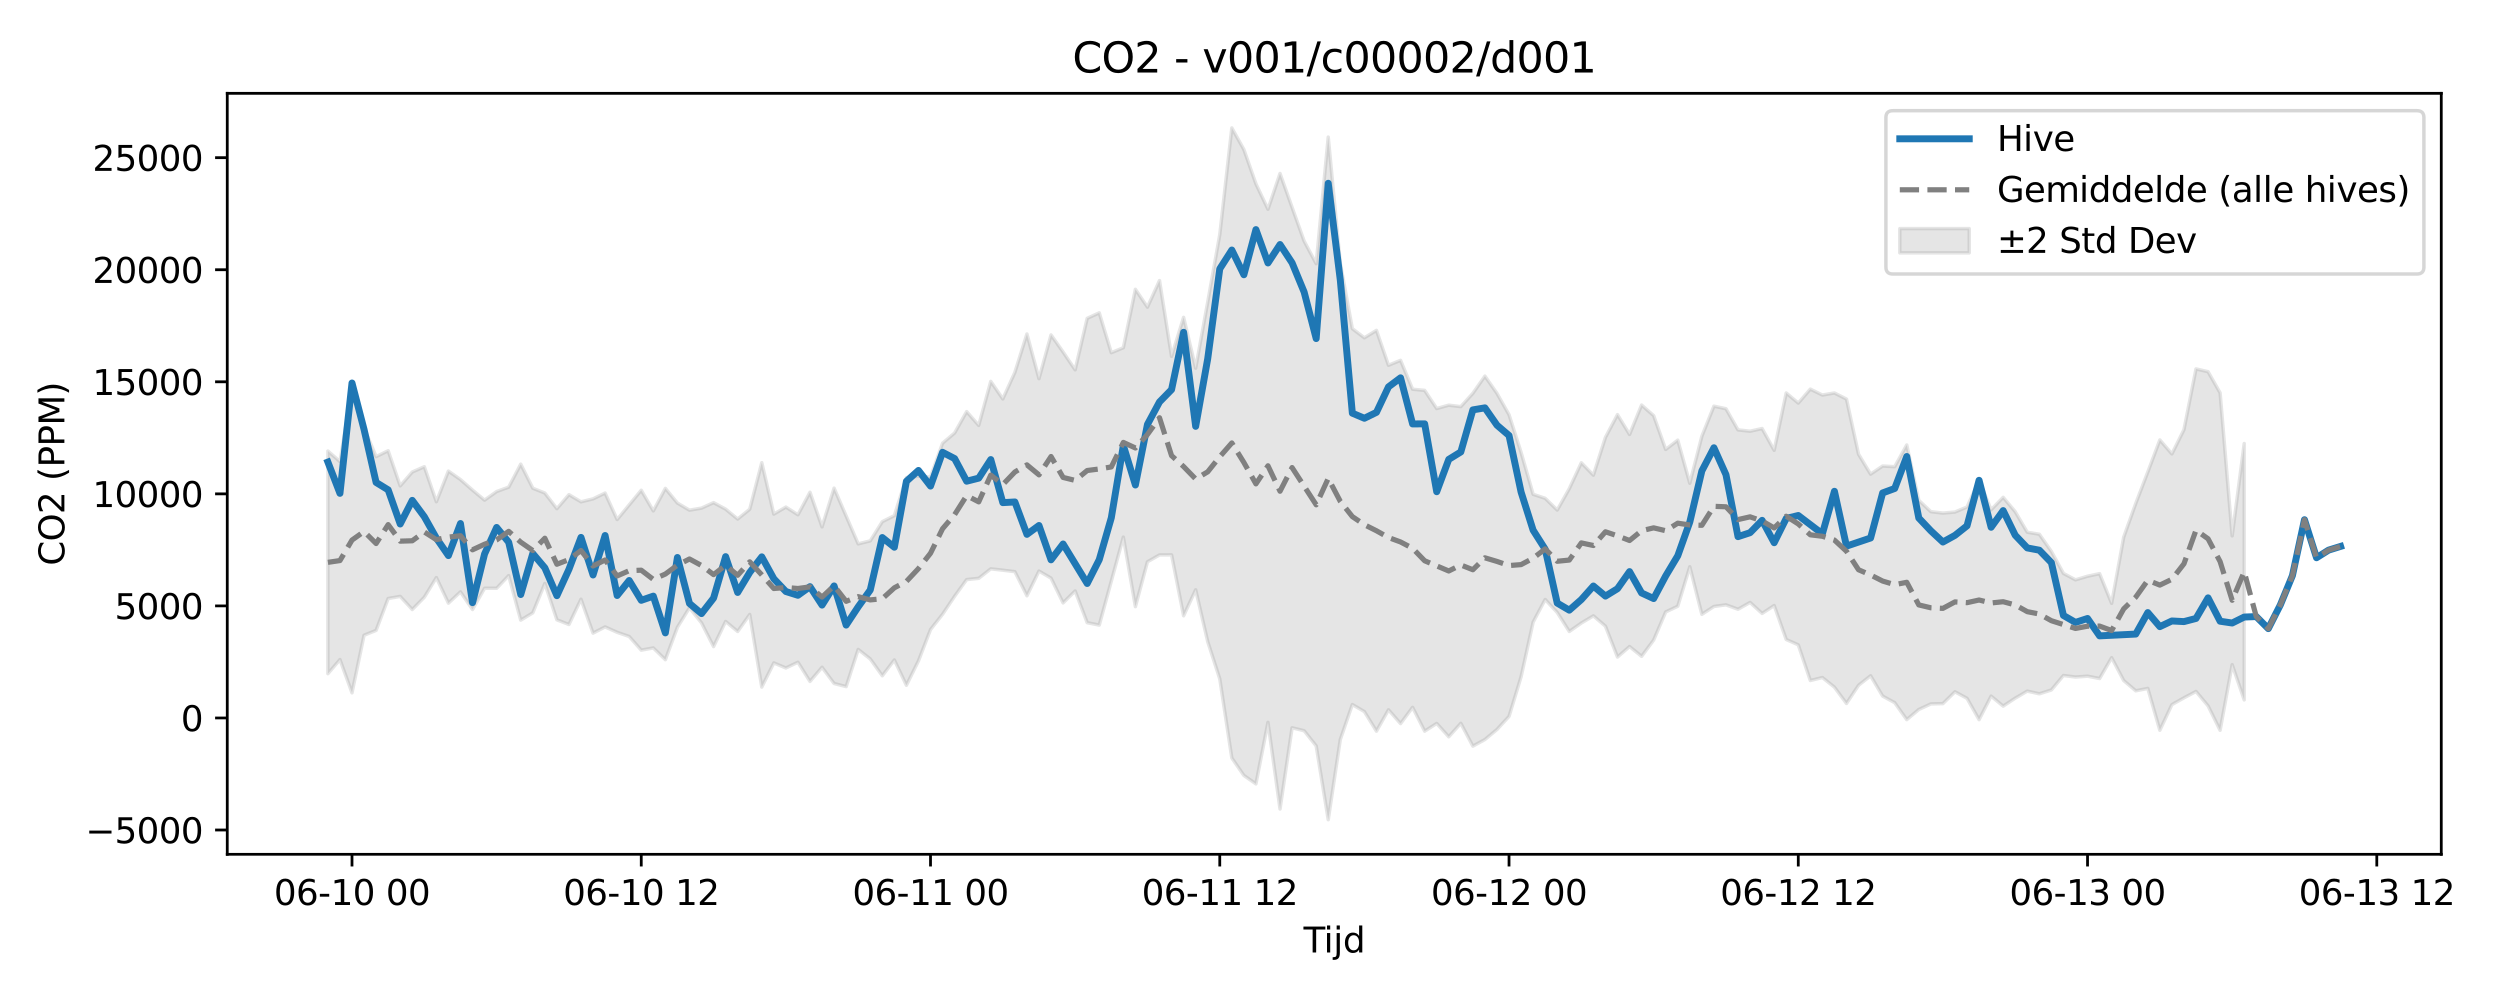 <?xml version="1.0" encoding="utf-8" standalone="no"?>
<!DOCTYPE svg PUBLIC "-//W3C//DTD SVG 1.1//EN"
  "http://www.w3.org/Graphics/SVG/1.1/DTD/svg11.dtd">
<svg xmlns:xlink="http://www.w3.org/1999/xlink" width="720pt" height="288pt" viewBox="0 0 720 288" xmlns="http://www.w3.org/2000/svg" version="1.1">
 <defs>
  <style type="text/css">*{stroke-linejoin: round; stroke-linecap: butt}</style>
 </defs>
 <g id="figure_1">
  <g id="patch_1">
   <path d="M 0 288 
L 720 288 
L 720 0 
L 0 0 
z
" style="fill: #ffffff"/>
  </g>
  <g id="axes_1">
   <g id="patch_2">
    <path d="M 65.45 246.04 
L 703.086 246.04 
L 703.086 26.88 
L 65.45 26.88 
z
" style="fill: #ffffff"/>
   </g>
   <g id="FillBetweenPolyCollection_1">
    <defs>
     <path id="m49c308e442" d="M 94.433 -158.104 
L 94.433 -93.975 
L 97.905 -98.048 
L 101.376 -88.462 
L 104.847 -105.051 
L 108.318 -106.446 
L 111.789 -115.63 
L 115.26 -116.232 
L 118.731 -112.45 
L 122.202 -115.993 
L 125.673 -121.655 
L 129.144 -114.295 
L 132.615 -117.542 
L 136.086 -112.461 
L 139.557 -118.574 
L 143.028 -118.573 
L 146.5 -122.231 
L 149.971 -109.398 
L 153.442 -111.501 
L 156.913 -119.966 
L 160.384 -109.494 
L 163.855 -108.139 
L 167.326 -115.425 
L 170.797 -105.657 
L 174.268 -107.45 
L 177.739 -105.893 
L 181.21 -104.692 
L 184.681 -100.757 
L 188.152 -101.395 
L 191.623 -98.008 
L 195.095 -107.343 
L 198.566 -112.953 
L 202.037 -108.597 
L 205.508 -101.781 
L 208.979 -109.017 
L 212.45 -106.128 
L 215.921 -111.037 
L 219.392 -90.12 
L 222.863 -97.076 
L 226.334 -95.622 
L 229.805 -97.276 
L 233.276 -91.741 
L 236.747 -95.83 
L 240.218 -91.153 
L 243.69 -90.254 
L 247.161 -100.965 
L 250.632 -98.223 
L 254.103 -93.38 
L 257.574 -97.934 
L 261.045 -90.638 
L 264.516 -97.667 
L 267.987 -106.684 
L 271.458 -111.089 
L 274.929 -116.275 
L 278.4 -121.079 
L 281.871 -121.437 
L 285.342 -124.173 
L 288.813 -123.781 
L 292.285 -123.364 
L 295.756 -116.416 
L 299.227 -123.534 
L 302.698 -121.498 
L 306.169 -114.367 
L 309.64 -117.801 
L 313.111 -108.666 
L 316.582 -107.972 
L 320.053 -120.616 
L 323.524 -133.316 
L 326.995 -113.282 
L 330.466 -126.2 
L 333.937 -128.179 
L 337.409 -128.191 
L 340.88 -110.651 
L 344.351 -118.142 
L 347.822 -103.223 
L 351.293 -92.496 
L 354.764 -69.696 
L 358.235 -64.666 
L 361.706 -62.239 
L 365.177 -79.957 
L 368.648 -55.011 
L 372.119 -78.392 
L 375.59 -77.546 
L 379.061 -73.177 
L 382.532 -51.922 
L 386.004 -75.005 
L 389.475 -85.092 
L 392.946 -83.055 
L 396.417 -77.421 
L 399.888 -83.582 
L 403.359 -79.598 
L 406.83 -84.281 
L 410.301 -77.422 
L 413.772 -79.65 
L 417.243 -75.801 
L 420.714 -79.687 
L 424.185 -73.108 
L 427.656 -75.015 
L 431.127 -77.904 
L 434.599 -81.676 
L 438.07 -93.076 
L 441.541 -108.819 
L 445.012 -115.348 
L 448.483 -111.6 
L 451.954 -106.134 
L 455.425 -108.563 
L 458.896 -110.634 
L 462.367 -107.655 
L 465.838 -98.771 
L 469.309 -101.799 
L 472.78 -98.973 
L 476.251 -103.654 
L 479.722 -111.756 
L 483.194 -113.401 
L 486.665 -124.785 
L 490.136 -111.068 
L 493.607 -113.334 
L 497.078 -113.804 
L 500.549 -112.538 
L 504.02 -114.497 
L 507.491 -111.329 
L 510.962 -113.607 
L 514.433 -103.821 
L 517.904 -102.284 
L 521.375 -92.008 
L 524.846 -92.876 
L 528.317 -90.093 
L 531.789 -85.402 
L 535.26 -90.636 
L 538.731 -93.378 
L 542.202 -87.522 
L 545.673 -85.632 
L 549.144 -80.746 
L 552.615 -83.663 
L 556.086 -85.271 
L 559.557 -85.357 
L 563.028 -88.766 
L 566.499 -86.881 
L 569.97 -80.733 
L 573.441 -87.517 
L 576.912 -84.635 
L 580.384 -86.926 
L 583.855 -88.957 
L 587.326 -88.186 
L 590.797 -89.285 
L 594.268 -93.455 
L 597.739 -93.008 
L 601.21 -93.257 
L 604.681 -92.583 
L 608.152 -98.587 
L 611.623 -92.006 
L 615.094 -89.046 
L 618.565 -89.733 
L 622.036 -77.685 
L 625.507 -85.069 
L 628.979 -87.018 
L 632.45 -88.867 
L 635.921 -84.709 
L 639.392 -77.672 
L 642.863 -96.584 
L 646.334 -86.422 
L 646.334 -160.271 
L 646.334 -160.271 
L 642.863 -133.672 
L 639.392 -174.858 
L 635.921 -180.952 
L 632.45 -181.755 
L 628.979 -164.239 
L 625.507 -157.275 
L 622.036 -161.3 
L 618.565 -152.05 
L 615.094 -142.998 
L 611.623 -133.292 
L 608.152 -114.235 
L 604.681 -122.789 
L 601.21 -122.047 
L 597.739 -121.007 
L 594.268 -122.864 
L 590.797 -129.186 
L 587.326 -134.143 
L 583.855 -134.725 
L 580.384 -140.629 
L 576.912 -144.773 
L 573.441 -141.183 
L 569.97 -149.661 
L 566.499 -141.977 
L 563.028 -140.536 
L 559.557 -140.228 
L 556.086 -140.643 
L 552.615 -143.904 
L 549.144 -159.85 
L 545.673 -153.591 
L 542.202 -153.787 
L 538.731 -151.448 
L 535.26 -157.179 
L 531.789 -173.07 
L 528.317 -174.824 
L 524.846 -174.232 
L 521.375 -175.935 
L 517.904 -171.914 
L 514.433 -174.825 
L 510.962 -158.313 
L 507.491 -164.585 
L 504.02 -163.812 
L 500.549 -164.189 
L 497.078 -170.283 
L 493.607 -171.023 
L 490.136 -162.359 
L 486.665 -148.821 
L 483.194 -161.242 
L 479.722 -158.556 
L 476.251 -168.297 
L 472.78 -171.347 
L 469.309 -162.874 
L 465.838 -168.583 
L 462.367 -162.036 
L 458.896 -151.157 
L 455.425 -154.72 
L 451.954 -147.27 
L 448.483 -141.106 
L 445.012 -144.491 
L 441.541 -145.648 
L 438.07 -157.707 
L 434.599 -168.566 
L 431.127 -174.713 
L 427.656 -179.682 
L 424.185 -174.726 
L 420.714 -170.892 
L 417.243 -171.31 
L 413.772 -170.341 
L 410.301 -175.572 
L 406.83 -175.903 
L 403.359 -184.232 
L 399.888 -182.8 
L 396.417 -192.86 
L 392.946 -190.712 
L 389.475 -193.347 
L 386.004 -212.213 
L 382.532 -248.52 
L 379.061 -212.056 
L 375.59 -218.574 
L 372.119 -228.282 
L 368.648 -238.042 
L 365.177 -227.746 
L 361.706 -235.054 
L 358.235 -244.946 
L 354.764 -251.158 
L 351.293 -220.424 
L 347.822 -201.003 
L 344.351 -181.959 
L 340.88 -196.606 
L 337.409 -185.353 
L 333.937 -207.194 
L 330.466 -199.543 
L 326.995 -204.684 
L 323.524 -187.857 
L 320.053 -186.425 
L 316.582 -197.906 
L 313.111 -196.319 
L 309.64 -181.488 
L 306.169 -186.629 
L 302.698 -191.543 
L 299.227 -178.943 
L 295.756 -191.816 
L 292.285 -180.768 
L 288.813 -173.107 
L 285.342 -178.162 
L 281.871 -165.482 
L 278.4 -169.464 
L 274.929 -163.301 
L 271.458 -160.363 
L 267.987 -150.656 
L 264.516 -150.837 
L 261.045 -150.455 
L 257.574 -139.494 
L 254.103 -137.759 
L 250.632 -132.231 
L 247.161 -131.363 
L 243.69 -139.393 
L 240.218 -147.418 
L 236.747 -136.262 
L 233.276 -146.226 
L 229.805 -139.749 
L 226.334 -141.965 
L 222.863 -139.939 
L 219.392 -154.752 
L 215.921 -141.346 
L 212.45 -138.514 
L 208.979 -141.375 
L 205.508 -143.241 
L 202.037 -141.664 
L 198.566 -141.074 
L 195.095 -143.122 
L 191.623 -147.345 
L 188.152 -140.862 
L 184.681 -146.812 
L 181.21 -142.6 
L 177.739 -138.37 
L 174.268 -146.004 
L 170.797 -144.327 
L 167.326 -143.481 
L 163.855 -145.54 
L 160.384 -141.504 
L 156.913 -146.01 
L 153.442 -147.397 
L 149.971 -154.323 
L 146.5 -147.706 
L 143.028 -146.436 
L 139.557 -143.962 
L 136.086 -146.854 
L 132.615 -149.885 
L 129.144 -152.333 
L 125.673 -143.501 
L 122.202 -153.59 
L 118.731 -152.058 
L 115.26 -148.065 
L 111.789 -158.19 
L 108.318 -156.49 
L 104.847 -164.799 
L 101.376 -176.457 
L 97.905 -155.068 
L 94.433 -158.104 
z
" style="stroke: #808080; stroke-opacity: 0.2"/>
    </defs>
    <g clip-path="url(#p99b95caf37)">
     <use xlink:href="#m49c308e442" x="0" y="288" style="fill: #808080; fill-opacity: 0.2; stroke: #808080; stroke-opacity: 0.2"/>
    </g>
   </g>
   <g id="matplotlib.axis_1">
    <g id="xtick_1">
     <g id="line2d_1">
      <defs>
       <path id="m9405a32efd" d="M 0 0 
L 0 3.5 
" style="stroke: #000000; stroke-width: 0.8"/>
      </defs>
      <g>
       <use xlink:href="#m9405a32efd" x="101.376" y="246.04" style="stroke: #000000; stroke-width: 0.8"/>
      </g>
     </g>
     <g id="text_1">
      <!-- 06-10 00 -->
      <g transform="translate(78.895 260.638) scale(0.1 -0.1)">
       <defs>
        <path id="DejaVuSans-30" d="M 2034 4250 
Q 1547 4250 1301 3770 
Q 1056 3291 1056 2328 
Q 1056 1369 1301 889 
Q 1547 409 2034 409 
Q 2525 409 2770 889 
Q 3016 1369 3016 2328 
Q 3016 3291 2770 3770 
Q 2525 4250 2034 4250 
z
M 2034 4750 
Q 2819 4750 3233 4129 
Q 3647 3509 3647 2328 
Q 3647 1150 3233 529 
Q 2819 -91 2034 -91 
Q 1250 -91 836 529 
Q 422 1150 422 2328 
Q 422 3509 836 4129 
Q 1250 4750 2034 4750 
z
" transform="scale(0.016)"/>
        <path id="DejaVuSans-36" d="M 2113 2584 
Q 1688 2584 1439 2293 
Q 1191 2003 1191 1497 
Q 1191 994 1439 701 
Q 1688 409 2113 409 
Q 2538 409 2786 701 
Q 3034 994 3034 1497 
Q 3034 2003 2786 2293 
Q 2538 2584 2113 2584 
z
M 3366 4563 
L 3366 3988 
Q 3128 4100 2886 4159 
Q 2644 4219 2406 4219 
Q 1781 4219 1451 3797 
Q 1122 3375 1075 2522 
Q 1259 2794 1537 2939 
Q 1816 3084 2150 3084 
Q 2853 3084 3261 2657 
Q 3669 2231 3669 1497 
Q 3669 778 3244 343 
Q 2819 -91 2113 -91 
Q 1303 -91 875 529 
Q 447 1150 447 2328 
Q 447 3434 972 4092 
Q 1497 4750 2381 4750 
Q 2619 4750 2861 4703 
Q 3103 4656 3366 4563 
z
" transform="scale(0.016)"/>
        <path id="DejaVuSans-2d" d="M 313 2009 
L 1997 2009 
L 1997 1497 
L 313 1497 
L 313 2009 
z
" transform="scale(0.016)"/>
        <path id="DejaVuSans-31" d="M 794 531 
L 1825 531 
L 1825 4091 
L 703 3866 
L 703 4441 
L 1819 4666 
L 2450 4666 
L 2450 531 
L 3481 531 
L 3481 0 
L 794 0 
L 794 531 
z
" transform="scale(0.016)"/>
        <path id="DejaVuSans-20" transform="scale(0.016)"/>
       </defs>
       <use xlink:href="#DejaVuSans-30"/>
       <use xlink:href="#DejaVuSans-36" transform="translate(63.623 0)"/>
       <use xlink:href="#DejaVuSans-2d" transform="translate(127.246 0)"/>
       <use xlink:href="#DejaVuSans-31" transform="translate(163.33 0)"/>
       <use xlink:href="#DejaVuSans-30" transform="translate(226.953 0)"/>
       <use xlink:href="#DejaVuSans-20" transform="translate(290.576 0)"/>
       <use xlink:href="#DejaVuSans-30" transform="translate(322.363 0)"/>
       <use xlink:href="#DejaVuSans-30" transform="translate(385.986 0)"/>
      </g>
     </g>
    </g>
    <g id="xtick_2">
     <g id="line2d_2">
      <g>
       <use xlink:href="#m9405a32efd" x="184.681" y="246.04" style="stroke: #000000; stroke-width: 0.8"/>
      </g>
     </g>
     <g id="text_2">
      <!-- 06-10 12 -->
      <g transform="translate(162.201 260.638) scale(0.1 -0.1)">
       <defs>
        <path id="DejaVuSans-32" d="M 1228 531 
L 3431 531 
L 3431 0 
L 469 0 
L 469 531 
Q 828 903 1448 1529 
Q 2069 2156 2228 2338 
Q 2531 2678 2651 2914 
Q 2772 3150 2772 3378 
Q 2772 3750 2511 3984 
Q 2250 4219 1831 4219 
Q 1534 4219 1204 4116 
Q 875 4013 500 3803 
L 500 4441 
Q 881 4594 1212 4672 
Q 1544 4750 1819 4750 
Q 2544 4750 2975 4387 
Q 3406 4025 3406 3419 
Q 3406 3131 3298 2873 
Q 3191 2616 2906 2266 
Q 2828 2175 2409 1742 
Q 1991 1309 1228 531 
z
" transform="scale(0.016)"/>
       </defs>
       <use xlink:href="#DejaVuSans-30"/>
       <use xlink:href="#DejaVuSans-36" transform="translate(63.623 0)"/>
       <use xlink:href="#DejaVuSans-2d" transform="translate(127.246 0)"/>
       <use xlink:href="#DejaVuSans-31" transform="translate(163.33 0)"/>
       <use xlink:href="#DejaVuSans-30" transform="translate(226.953 0)"/>
       <use xlink:href="#DejaVuSans-20" transform="translate(290.576 0)"/>
       <use xlink:href="#DejaVuSans-31" transform="translate(322.363 0)"/>
       <use xlink:href="#DejaVuSans-32" transform="translate(385.986 0)"/>
      </g>
     </g>
    </g>
    <g id="xtick_3">
     <g id="line2d_3">
      <g>
       <use xlink:href="#m9405a32efd" x="267.987" y="246.04" style="stroke: #000000; stroke-width: 0.8"/>
      </g>
     </g>
     <g id="text_3">
      <!-- 06-11 00 -->
      <g transform="translate(245.507 260.638) scale(0.1 -0.1)">
       <use xlink:href="#DejaVuSans-30"/>
       <use xlink:href="#DejaVuSans-36" transform="translate(63.623 0)"/>
       <use xlink:href="#DejaVuSans-2d" transform="translate(127.246 0)"/>
       <use xlink:href="#DejaVuSans-31" transform="translate(163.33 0)"/>
       <use xlink:href="#DejaVuSans-31" transform="translate(226.953 0)"/>
       <use xlink:href="#DejaVuSans-20" transform="translate(290.576 0)"/>
       <use xlink:href="#DejaVuSans-30" transform="translate(322.363 0)"/>
       <use xlink:href="#DejaVuSans-30" transform="translate(385.986 0)"/>
      </g>
     </g>
    </g>
    <g id="xtick_4">
     <g id="line2d_4">
      <g>
       <use xlink:href="#m9405a32efd" x="351.293" y="246.04" style="stroke: #000000; stroke-width: 0.8"/>
      </g>
     </g>
     <g id="text_4">
      <!-- 06-11 12 -->
      <g transform="translate(328.812 260.638) scale(0.1 -0.1)">
       <use xlink:href="#DejaVuSans-30"/>
       <use xlink:href="#DejaVuSans-36" transform="translate(63.623 0)"/>
       <use xlink:href="#DejaVuSans-2d" transform="translate(127.246 0)"/>
       <use xlink:href="#DejaVuSans-31" transform="translate(163.33 0)"/>
       <use xlink:href="#DejaVuSans-31" transform="translate(226.953 0)"/>
       <use xlink:href="#DejaVuSans-20" transform="translate(290.576 0)"/>
       <use xlink:href="#DejaVuSans-31" transform="translate(322.363 0)"/>
       <use xlink:href="#DejaVuSans-32" transform="translate(385.986 0)"/>
      </g>
     </g>
    </g>
    <g id="xtick_5">
     <g id="line2d_5">
      <g>
       <use xlink:href="#m9405a32efd" x="434.599" y="246.04" style="stroke: #000000; stroke-width: 0.8"/>
      </g>
     </g>
     <g id="text_5">
      <!-- 06-12 00 -->
      <g transform="translate(412.118 260.638) scale(0.1 -0.1)">
       <use xlink:href="#DejaVuSans-30"/>
       <use xlink:href="#DejaVuSans-36" transform="translate(63.623 0)"/>
       <use xlink:href="#DejaVuSans-2d" transform="translate(127.246 0)"/>
       <use xlink:href="#DejaVuSans-31" transform="translate(163.33 0)"/>
       <use xlink:href="#DejaVuSans-32" transform="translate(226.953 0)"/>
       <use xlink:href="#DejaVuSans-20" transform="translate(290.576 0)"/>
       <use xlink:href="#DejaVuSans-30" transform="translate(322.363 0)"/>
       <use xlink:href="#DejaVuSans-30" transform="translate(385.986 0)"/>
      </g>
     </g>
    </g>
    <g id="xtick_6">
     <g id="line2d_6">
      <g>
       <use xlink:href="#m9405a32efd" x="517.904" y="246.04" style="stroke: #000000; stroke-width: 0.8"/>
      </g>
     </g>
     <g id="text_6">
      <!-- 06-12 12 -->
      <g transform="translate(495.424 260.638) scale(0.1 -0.1)">
       <use xlink:href="#DejaVuSans-30"/>
       <use xlink:href="#DejaVuSans-36" transform="translate(63.623 0)"/>
       <use xlink:href="#DejaVuSans-2d" transform="translate(127.246 0)"/>
       <use xlink:href="#DejaVuSans-31" transform="translate(163.33 0)"/>
       <use xlink:href="#DejaVuSans-32" transform="translate(226.953 0)"/>
       <use xlink:href="#DejaVuSans-20" transform="translate(290.576 0)"/>
       <use xlink:href="#DejaVuSans-31" transform="translate(322.363 0)"/>
       <use xlink:href="#DejaVuSans-32" transform="translate(385.986 0)"/>
      </g>
     </g>
    </g>
    <g id="xtick_7">
     <g id="line2d_7">
      <g>
       <use xlink:href="#m9405a32efd" x="601.21" y="246.04" style="stroke: #000000; stroke-width: 0.8"/>
      </g>
     </g>
     <g id="text_7">
      <!-- 06-13 00 -->
      <g transform="translate(578.73 260.638) scale(0.1 -0.1)">
       <defs>
        <path id="DejaVuSans-33" d="M 2597 2516 
Q 3050 2419 3304 2112 
Q 3559 1806 3559 1356 
Q 3559 666 3084 287 
Q 2609 -91 1734 -91 
Q 1441 -91 1130 -33 
Q 819 25 488 141 
L 488 750 
Q 750 597 1062 519 
Q 1375 441 1716 441 
Q 2309 441 2620 675 
Q 2931 909 2931 1356 
Q 2931 1769 2642 2001 
Q 2353 2234 1838 2234 
L 1294 2234 
L 1294 2753 
L 1863 2753 
Q 2328 2753 2575 2939 
Q 2822 3125 2822 3475 
Q 2822 3834 2567 4026 
Q 2313 4219 1838 4219 
Q 1578 4219 1281 4162 
Q 984 4106 628 3988 
L 628 4550 
Q 988 4650 1302 4700 
Q 1616 4750 1894 4750 
Q 2613 4750 3031 4423 
Q 3450 4097 3450 3541 
Q 3450 3153 3228 2886 
Q 3006 2619 2597 2516 
z
" transform="scale(0.016)"/>
       </defs>
       <use xlink:href="#DejaVuSans-30"/>
       <use xlink:href="#DejaVuSans-36" transform="translate(63.623 0)"/>
       <use xlink:href="#DejaVuSans-2d" transform="translate(127.246 0)"/>
       <use xlink:href="#DejaVuSans-31" transform="translate(163.33 0)"/>
       <use xlink:href="#DejaVuSans-33" transform="translate(226.953 0)"/>
       <use xlink:href="#DejaVuSans-20" transform="translate(290.576 0)"/>
       <use xlink:href="#DejaVuSans-30" transform="translate(322.363 0)"/>
       <use xlink:href="#DejaVuSans-30" transform="translate(385.986 0)"/>
      </g>
     </g>
    </g>
    <g id="xtick_8">
     <g id="line2d_8">
      <g>
       <use xlink:href="#m9405a32efd" x="684.516" y="246.04" style="stroke: #000000; stroke-width: 0.8"/>
      </g>
     </g>
     <g id="text_8">
      <!-- 06-13 12 -->
      <g transform="translate(662.035 260.638) scale(0.1 -0.1)">
       <use xlink:href="#DejaVuSans-30"/>
       <use xlink:href="#DejaVuSans-36" transform="translate(63.623 0)"/>
       <use xlink:href="#DejaVuSans-2d" transform="translate(127.246 0)"/>
       <use xlink:href="#DejaVuSans-31" transform="translate(163.33 0)"/>
       <use xlink:href="#DejaVuSans-33" transform="translate(226.953 0)"/>
       <use xlink:href="#DejaVuSans-20" transform="translate(290.576 0)"/>
       <use xlink:href="#DejaVuSans-31" transform="translate(322.363 0)"/>
       <use xlink:href="#DejaVuSans-32" transform="translate(385.986 0)"/>
      </g>
     </g>
    </g>
    <g id="text_9">
     <!-- Tijd -->
     <g transform="translate(375.418 274.317) scale(0.1 -0.1)">
      <defs>
       <path id="DejaVuSans-54" d="M -19 4666 
L 3928 4666 
L 3928 4134 
L 2272 4134 
L 2272 0 
L 1638 0 
L 1638 4134 
L -19 4134 
L -19 4666 
z
" transform="scale(0.016)"/>
       <path id="DejaVuSans-69" d="M 603 3500 
L 1178 3500 
L 1178 0 
L 603 0 
L 603 3500 
z
M 603 4863 
L 1178 4863 
L 1178 4134 
L 603 4134 
L 603 4863 
z
" transform="scale(0.016)"/>
       <path id="DejaVuSans-6a" d="M 603 3500 
L 1178 3500 
L 1178 -63 
Q 1178 -731 923 -1031 
Q 669 -1331 103 -1331 
L -116 -1331 
L -116 -844 
L 38 -844 
Q 366 -844 484 -692 
Q 603 -541 603 -63 
L 603 3500 
z
M 603 4863 
L 1178 4863 
L 1178 4134 
L 603 4134 
L 603 4863 
z
" transform="scale(0.016)"/>
       <path id="DejaVuSans-64" d="M 2906 2969 
L 2906 4863 
L 3481 4863 
L 3481 0 
L 2906 0 
L 2906 525 
Q 2725 213 2448 61 
Q 2172 -91 1784 -91 
Q 1150 -91 751 415 
Q 353 922 353 1747 
Q 353 2572 751 3078 
Q 1150 3584 1784 3584 
Q 2172 3584 2448 3432 
Q 2725 3281 2906 2969 
z
M 947 1747 
Q 947 1113 1208 752 
Q 1469 391 1925 391 
Q 2381 391 2643 752 
Q 2906 1113 2906 1747 
Q 2906 2381 2643 2742 
Q 2381 3103 1925 3103 
Q 1469 3103 1208 2742 
Q 947 2381 947 1747 
z
" transform="scale(0.016)"/>
      </defs>
      <use xlink:href="#DejaVuSans-54"/>
      <use xlink:href="#DejaVuSans-69" transform="translate(57.959 0)"/>
      <use xlink:href="#DejaVuSans-6a" transform="translate(85.742 0)"/>
      <use xlink:href="#DejaVuSans-64" transform="translate(113.525 0)"/>
     </g>
    </g>
   </g>
   <g id="matplotlib.axis_2">
    <g id="ytick_1">
     <g id="line2d_9">
      <defs>
       <path id="mf61cacf44a" d="M 0 0 
L -3.5 0 
" style="stroke: #000000; stroke-width: 0.8"/>
      </defs>
      <g>
       <use xlink:href="#mf61cacf44a" x="65.45" y="239.047" style="stroke: #000000; stroke-width: 0.8"/>
      </g>
     </g>
     <g id="text_10">
      <!-- −5000 -->
      <g transform="translate(24.62 242.846) scale(0.1 -0.1)">
       <defs>
        <path id="DejaVuSans-2212" d="M 678 2272 
L 4684 2272 
L 4684 1741 
L 678 1741 
L 678 2272 
z
" transform="scale(0.016)"/>
        <path id="DejaVuSans-35" d="M 691 4666 
L 3169 4666 
L 3169 4134 
L 1269 4134 
L 1269 2991 
Q 1406 3038 1543 3061 
Q 1681 3084 1819 3084 
Q 2600 3084 3056 2656 
Q 3513 2228 3513 1497 
Q 3513 744 3044 326 
Q 2575 -91 1722 -91 
Q 1428 -91 1123 -41 
Q 819 9 494 109 
L 494 744 
Q 775 591 1075 516 
Q 1375 441 1709 441 
Q 2250 441 2565 725 
Q 2881 1009 2881 1497 
Q 2881 1984 2565 2268 
Q 2250 2553 1709 2553 
Q 1456 2553 1204 2497 
Q 953 2441 691 2322 
L 691 4666 
z
" transform="scale(0.016)"/>
       </defs>
       <use xlink:href="#DejaVuSans-2212"/>
       <use xlink:href="#DejaVuSans-35" transform="translate(83.789 0)"/>
       <use xlink:href="#DejaVuSans-30" transform="translate(147.412 0)"/>
       <use xlink:href="#DejaVuSans-30" transform="translate(211.035 0)"/>
       <use xlink:href="#DejaVuSans-30" transform="translate(274.658 0)"/>
      </g>
     </g>
    </g>
    <g id="ytick_2">
     <g id="line2d_10">
      <g>
       <use xlink:href="#mf61cacf44a" x="65.45" y="206.774" style="stroke: #000000; stroke-width: 0.8"/>
      </g>
     </g>
     <g id="text_11">
      <!-- 0 -->
      <g transform="translate(52.087 210.573) scale(0.1 -0.1)">
       <use xlink:href="#DejaVuSans-30"/>
      </g>
     </g>
    </g>
    <g id="ytick_3">
     <g id="line2d_11">
      <g>
       <use xlink:href="#mf61cacf44a" x="65.45" y="174.5" style="stroke: #000000; stroke-width: 0.8"/>
      </g>
     </g>
     <g id="text_12">
      <!-- 5000 -->
      <g transform="translate(33 178.299) scale(0.1 -0.1)">
       <use xlink:href="#DejaVuSans-35"/>
       <use xlink:href="#DejaVuSans-30" transform="translate(63.623 0)"/>
       <use xlink:href="#DejaVuSans-30" transform="translate(127.246 0)"/>
       <use xlink:href="#DejaVuSans-30" transform="translate(190.869 0)"/>
      </g>
     </g>
    </g>
    <g id="ytick_4">
     <g id="line2d_12">
      <g>
       <use xlink:href="#mf61cacf44a" x="65.45" y="142.227" style="stroke: #000000; stroke-width: 0.8"/>
      </g>
     </g>
     <g id="text_13">
      <!-- 10000 -->
      <g transform="translate(26.637 146.026) scale(0.1 -0.1)">
       <use xlink:href="#DejaVuSans-31"/>
       <use xlink:href="#DejaVuSans-30" transform="translate(63.623 0)"/>
       <use xlink:href="#DejaVuSans-30" transform="translate(127.246 0)"/>
       <use xlink:href="#DejaVuSans-30" transform="translate(190.869 0)"/>
       <use xlink:href="#DejaVuSans-30" transform="translate(254.492 0)"/>
      </g>
     </g>
    </g>
    <g id="ytick_5">
     <g id="line2d_13">
      <g>
       <use xlink:href="#mf61cacf44a" x="65.45" y="109.953" style="stroke: #000000; stroke-width: 0.8"/>
      </g>
     </g>
     <g id="text_14">
      <!-- 15000 -->
      <g transform="translate(26.637 113.752) scale(0.1 -0.1)">
       <use xlink:href="#DejaVuSans-31"/>
       <use xlink:href="#DejaVuSans-35" transform="translate(63.623 0)"/>
       <use xlink:href="#DejaVuSans-30" transform="translate(127.246 0)"/>
       <use xlink:href="#DejaVuSans-30" transform="translate(190.869 0)"/>
       <use xlink:href="#DejaVuSans-30" transform="translate(254.492 0)"/>
      </g>
     </g>
    </g>
    <g id="ytick_6">
     <g id="line2d_14">
      <g>
       <use xlink:href="#mf61cacf44a" x="65.45" y="77.679" style="stroke: #000000; stroke-width: 0.8"/>
      </g>
     </g>
     <g id="text_15">
      <!-- 20000 -->
      <g transform="translate(26.637 81.479) scale(0.1 -0.1)">
       <use xlink:href="#DejaVuSans-32"/>
       <use xlink:href="#DejaVuSans-30" transform="translate(63.623 0)"/>
       <use xlink:href="#DejaVuSans-30" transform="translate(127.246 0)"/>
       <use xlink:href="#DejaVuSans-30" transform="translate(190.869 0)"/>
       <use xlink:href="#DejaVuSans-30" transform="translate(254.492 0)"/>
      </g>
     </g>
    </g>
    <g id="ytick_7">
     <g id="line2d_15">
      <g>
       <use xlink:href="#mf61cacf44a" x="65.45" y="45.406" style="stroke: #000000; stroke-width: 0.8"/>
      </g>
     </g>
     <g id="text_16">
      <!-- 25000 -->
      <g transform="translate(26.637 49.205) scale(0.1 -0.1)">
       <use xlink:href="#DejaVuSans-32"/>
       <use xlink:href="#DejaVuSans-35" transform="translate(63.623 0)"/>
       <use xlink:href="#DejaVuSans-30" transform="translate(127.246 0)"/>
       <use xlink:href="#DejaVuSans-30" transform="translate(190.869 0)"/>
       <use xlink:href="#DejaVuSans-30" transform="translate(254.492 0)"/>
      </g>
     </g>
    </g>
    <g id="text_17">
     <!-- CO2 (PPM) -->
     <g transform="translate(18.541 162.903) rotate(-90) scale(0.1 -0.1)">
      <defs>
       <path id="DejaVuSans-43" d="M 4122 4306 
L 4122 3641 
Q 3803 3938 3442 4084 
Q 3081 4231 2675 4231 
Q 1875 4231 1450 3742 
Q 1025 3253 1025 2328 
Q 1025 1406 1450 917 
Q 1875 428 2675 428 
Q 3081 428 3442 575 
Q 3803 722 4122 1019 
L 4122 359 
Q 3791 134 3420 21 
Q 3050 -91 2638 -91 
Q 1578 -91 968 557 
Q 359 1206 359 2328 
Q 359 3453 968 4101 
Q 1578 4750 2638 4750 
Q 3056 4750 3426 4639 
Q 3797 4528 4122 4306 
z
" transform="scale(0.016)"/>
       <path id="DejaVuSans-4f" d="M 2522 4238 
Q 1834 4238 1429 3725 
Q 1025 3213 1025 2328 
Q 1025 1447 1429 934 
Q 1834 422 2522 422 
Q 3209 422 3611 934 
Q 4013 1447 4013 2328 
Q 4013 3213 3611 3725 
Q 3209 4238 2522 4238 
z
M 2522 4750 
Q 3503 4750 4090 4092 
Q 4678 3434 4678 2328 
Q 4678 1225 4090 567 
Q 3503 -91 2522 -91 
Q 1538 -91 948 565 
Q 359 1222 359 2328 
Q 359 3434 948 4092 
Q 1538 4750 2522 4750 
z
" transform="scale(0.016)"/>
       <path id="DejaVuSans-28" d="M 1984 4856 
Q 1566 4138 1362 3434 
Q 1159 2731 1159 2009 
Q 1159 1288 1364 580 
Q 1569 -128 1984 -844 
L 1484 -844 
Q 1016 -109 783 600 
Q 550 1309 550 2009 
Q 550 2706 781 3412 
Q 1013 4119 1484 4856 
L 1984 4856 
z
" transform="scale(0.016)"/>
       <path id="DejaVuSans-50" d="M 1259 4147 
L 1259 2394 
L 2053 2394 
Q 2494 2394 2734 2622 
Q 2975 2850 2975 3272 
Q 2975 3691 2734 3919 
Q 2494 4147 2053 4147 
L 1259 4147 
z
M 628 4666 
L 2053 4666 
Q 2838 4666 3239 4311 
Q 3641 3956 3641 3272 
Q 3641 2581 3239 2228 
Q 2838 1875 2053 1875 
L 1259 1875 
L 1259 0 
L 628 0 
L 628 4666 
z
" transform="scale(0.016)"/>
       <path id="DejaVuSans-4d" d="M 628 4666 
L 1569 4666 
L 2759 1491 
L 3956 4666 
L 4897 4666 
L 4897 0 
L 4281 0 
L 4281 4097 
L 3078 897 
L 2444 897 
L 1241 4097 
L 1241 0 
L 628 0 
L 628 4666 
z
" transform="scale(0.016)"/>
       <path id="DejaVuSans-29" d="M 513 4856 
L 1013 4856 
Q 1481 4119 1714 3412 
Q 1947 2706 1947 2009 
Q 1947 1309 1714 600 
Q 1481 -109 1013 -844 
L 513 -844 
Q 928 -128 1133 580 
Q 1338 1288 1338 2009 
Q 1338 2731 1133 3434 
Q 928 4138 513 4856 
z
" transform="scale(0.016)"/>
      </defs>
      <use xlink:href="#DejaVuSans-43"/>
      <use xlink:href="#DejaVuSans-4f" transform="translate(69.824 0)"/>
      <use xlink:href="#DejaVuSans-32" transform="translate(148.535 0)"/>
      <use xlink:href="#DejaVuSans-20" transform="translate(212.158 0)"/>
      <use xlink:href="#DejaVuSans-28" transform="translate(243.945 0)"/>
      <use xlink:href="#DejaVuSans-50" transform="translate(282.959 0)"/>
      <use xlink:href="#DejaVuSans-50" transform="translate(343.262 0)"/>
      <use xlink:href="#DejaVuSans-4d" transform="translate(403.564 0)"/>
      <use xlink:href="#DejaVuSans-29" transform="translate(489.844 0)"/>
     </g>
    </g>
   </g>
   <g id="line2d_16">
    <path d="M 94.433 133.08 
L 97.905 142.082 
L 101.376 110.31 
L 104.847 123.691 
L 108.318 138.941 
L 111.789 141.075 
L 115.26 150.912 
L 118.731 144.108 
L 122.202 148.81 
L 125.673 154.977 
L 129.144 160.009 
L 132.615 150.776 
L 136.086 173.56 
L 139.557 159.54 
L 143.028 151.909 
L 146.5 156.153 
L 149.971 171.221 
L 153.442 159.422 
L 156.913 163.534 
L 160.384 171.553 
L 163.855 163.96 
L 167.326 154.774 
L 170.797 165.593 
L 174.268 154.229 
L 177.739 171.503 
L 181.21 167.184 
L 184.681 172.891 
L 188.152 171.686 
L 191.623 182.269 
L 195.095 160.56 
L 198.566 173.797 
L 202.037 176.714 
L 205.508 172.251 
L 208.979 160.313 
L 212.45 170.624 
L 215.921 164.857 
L 219.392 160.374 
L 222.863 166.69 
L 226.334 170.356 
L 229.805 171.443 
L 233.276 168.96 
L 236.747 174.268 
L 240.218 168.751 
L 243.69 180.023 
L 247.161 174.767 
L 250.632 169.919 
L 254.103 154.813 
L 257.574 157.6 
L 261.045 138.616 
L 264.516 135.488 
L 267.987 139.987 
L 271.458 130.26 
L 274.929 132.071 
L 278.4 138.588 
L 281.871 137.705 
L 285.342 132.355 
L 288.813 144.759 
L 292.285 144.563 
L 295.756 153.892 
L 299.227 151.343 
L 302.698 161.227 
L 306.169 156.669 
L 313.111 168.042 
L 316.582 161.188 
L 320.053 149.127 
L 323.524 128.314 
L 326.995 139.68 
L 330.466 122.23 
L 333.937 115.759 
L 337.409 112.204 
L 340.88 95.701 
L 344.351 122.785 
L 347.822 103.322 
L 351.293 77.428 
L 354.764 72.01 
L 358.235 79.125 
L 361.706 66.129 
L 365.177 75.73 
L 368.648 70.424 
L 372.119 75.701 
L 375.59 84.113 
L 379.061 97.506 
L 382.532 52.786 
L 386.004 80.649 
L 389.475 118.996 
L 392.946 120.461 
L 396.417 118.757 
L 399.888 111.415 
L 403.359 108.814 
L 406.83 122.096 
L 410.301 122.066 
L 413.772 141.613 
L 417.243 132.304 
L 420.714 130.158 
L 424.185 118.047 
L 427.656 117.464 
L 431.127 122.449 
L 434.599 125.423 
L 438.07 141.71 
L 441.541 152.696 
L 445.012 158.168 
L 448.483 173.691 
L 451.954 175.726 
L 455.425 172.673 
L 458.896 168.772 
L 462.367 171.679 
L 465.838 169.546 
L 469.309 164.624 
L 472.78 170.776 
L 476.251 172.385 
L 479.722 165.864 
L 483.194 160.067 
L 486.665 150.33 
L 490.136 135.617 
L 493.607 128.959 
L 497.078 136.711 
L 500.549 154.555 
L 504.02 153.416 
L 507.491 149.862 
L 510.962 156.298 
L 514.433 149.307 
L 517.904 148.462 
L 524.846 153.729 
L 528.317 141.494 
L 531.789 157.289 
L 538.731 154.946 
L 542.202 141.965 
L 545.673 140.682 
L 549.144 131.476 
L 552.615 149.198 
L 556.086 152.874 
L 559.557 156.107 
L 563.028 154.187 
L 566.499 151.44 
L 569.97 138.331 
L 573.441 151.853 
L 576.912 147.057 
L 580.384 154.148 
L 583.855 157.8 
L 587.326 158.454 
L 590.797 162.032 
L 594.268 177.25 
L 597.739 179.255 
L 601.21 178.121 
L 604.681 183.13 
L 615.094 182.614 
L 618.565 176.424 
L 622.036 180.474 
L 625.507 178.838 
L 628.979 179.021 
L 632.45 178.115 
L 635.921 172.183 
L 639.392 178.915 
L 642.863 179.428 
L 646.334 177.708 
L 649.805 177.573 
L 653.276 181.042 
L 656.747 174.195 
L 660.218 165.767 
L 663.689 149.682 
L 667.16 160.629 
L 670.631 158.438 
L 674.102 157.363 
L 674.102 157.363 
" clip-path="url(#p99b95caf37)" style="fill: none; stroke: #1f77b4; stroke-width: 2; stroke-linecap: square"/>
   </g>
   <g id="line2d_17">
    <path d="M 94.433 161.96 
L 97.905 161.442 
L 101.376 155.541 
L 104.847 153.075 
L 108.318 156.532 
L 111.789 151.09 
L 115.26 155.851 
L 118.731 155.746 
L 122.202 153.209 
L 125.673 155.422 
L 129.144 154.686 
L 132.615 154.287 
L 136.086 158.343 
L 139.557 156.732 
L 143.028 155.496 
L 146.5 153.032 
L 149.971 156.14 
L 153.442 158.551 
L 156.913 155.012 
L 160.384 162.501 
L 163.855 161.161 
L 167.326 158.547 
L 170.797 163.008 
L 174.268 161.273 
L 177.739 165.869 
L 181.21 164.354 
L 184.681 164.215 
L 188.152 166.871 
L 191.623 165.324 
L 195.095 162.768 
L 198.566 160.986 
L 202.037 162.87 
L 205.508 165.489 
L 208.979 162.804 
L 212.45 165.679 
L 215.921 161.809 
L 219.392 165.564 
L 222.863 169.493 
L 226.334 169.206 
L 229.805 169.488 
L 233.276 169.016 
L 236.747 171.954 
L 240.218 168.715 
L 243.69 173.177 
L 247.161 171.836 
L 250.632 172.773 
L 254.103 172.431 
L 257.574 169.286 
L 261.045 167.453 
L 264.516 163.748 
L 267.987 159.33 
L 271.458 152.274 
L 274.929 148.212 
L 278.4 142.729 
L 281.871 144.54 
L 285.342 136.833 
L 288.813 139.556 
L 292.285 135.934 
L 295.756 133.884 
L 299.227 136.761 
L 302.698 131.479 
L 306.169 137.502 
L 309.64 138.356 
L 313.111 135.508 
L 316.582 135.061 
L 320.053 134.479 
L 323.524 127.414 
L 326.995 129.017 
L 330.466 125.129 
L 333.937 120.314 
L 337.409 131.228 
L 340.88 134.372 
L 344.351 137.95 
L 347.822 135.887 
L 351.293 131.54 
L 354.764 127.573 
L 358.235 133.194 
L 361.706 139.353 
L 365.177 134.149 
L 368.648 141.473 
L 372.119 134.663 
L 379.061 145.384 
L 382.532 137.779 
L 386.004 144.391 
L 389.475 148.78 
L 392.946 151.116 
L 396.417 152.86 
L 399.888 154.809 
L 403.359 156.085 
L 406.83 157.908 
L 410.301 161.503 
L 417.243 164.445 
L 420.714 162.711 
L 424.185 164.083 
L 427.656 160.652 
L 431.127 161.692 
L 434.599 162.879 
L 438.07 162.608 
L 441.541 160.767 
L 445.012 158.081 
L 448.483 161.647 
L 451.954 161.298 
L 455.425 156.359 
L 458.896 157.105 
L 462.367 153.155 
L 465.838 154.323 
L 469.309 155.664 
L 472.78 152.84 
L 476.251 152.024 
L 479.722 152.844 
L 483.194 150.679 
L 486.665 151.197 
L 490.136 151.286 
L 493.607 145.822 
L 497.078 145.956 
L 500.549 149.637 
L 504.02 148.846 
L 507.491 150.043 
L 510.962 152.04 
L 514.433 148.677 
L 517.904 150.901 
L 521.375 154.028 
L 524.846 154.446 
L 528.317 155.541 
L 531.789 158.764 
L 535.26 164.092 
L 538.731 165.587 
L 542.202 167.345 
L 545.673 168.388 
L 549.144 167.702 
L 552.615 174.217 
L 556.086 175.043 
L 559.557 175.207 
L 563.028 173.349 
L 566.499 173.571 
L 569.97 172.803 
L 573.441 173.65 
L 576.912 173.296 
L 580.384 174.223 
L 583.855 176.159 
L 587.326 176.835 
L 590.797 178.765 
L 597.739 180.993 
L 601.21 180.348 
L 604.681 180.314 
L 608.152 181.589 
L 611.623 175.351 
L 615.094 171.978 
L 618.565 167.109 
L 622.036 168.508 
L 625.507 166.828 
L 628.979 162.372 
L 632.45 152.689 
L 635.921 155.169 
L 639.392 161.735 
L 642.863 172.872 
L 646.334 164.653 
L 649.805 177.573 
L 653.276 181.042 
L 656.747 174.195 
L 660.218 165.767 
L 663.689 149.682 
L 667.16 160.629 
L 670.631 158.438 
L 674.102 157.363 
L 674.102 157.363 
" clip-path="url(#p99b95caf37)" style="fill: none; stroke-dasharray: 5.55,2.4; stroke-dashoffset: 0; stroke: #808080; stroke-width: 1.5"/>
   </g>
   <g id="patch_3">
    <path d="M 65.45 246.04 
L 65.45 26.88 
" style="fill: none; stroke: #000000; stroke-width: 0.8; stroke-linejoin: miter; stroke-linecap: square"/>
   </g>
   <g id="patch_4">
    <path d="M 703.086 246.04 
L 703.086 26.88 
" style="fill: none; stroke: #000000; stroke-width: 0.8; stroke-linejoin: miter; stroke-linecap: square"/>
   </g>
   <g id="patch_5">
    <path d="M 65.45 246.04 
L 703.086 246.04 
" style="fill: none; stroke: #000000; stroke-width: 0.8; stroke-linejoin: miter; stroke-linecap: square"/>
   </g>
   <g id="patch_6">
    <path d="M 65.45 26.88 
L 703.086 26.88 
" style="fill: none; stroke: #000000; stroke-width: 0.8; stroke-linejoin: miter; stroke-linecap: square"/>
   </g>
   <g id="text_18">
    <!-- CO2 - v001/c00002/d001 -->
    <g transform="translate(308.865 20.88) scale(0.12 -0.12)">
     <defs>
      <path id="DejaVuSans-76" d="M 191 3500 
L 800 3500 
L 1894 563 
L 2988 3500 
L 3597 3500 
L 2284 0 
L 1503 0 
L 191 3500 
z
" transform="scale(0.016)"/>
      <path id="DejaVuSans-2f" d="M 1625 4666 
L 2156 4666 
L 531 -594 
L 0 -594 
L 1625 4666 
z
" transform="scale(0.016)"/>
      <path id="DejaVuSans-63" d="M 3122 3366 
L 3122 2828 
Q 2878 2963 2633 3030 
Q 2388 3097 2138 3097 
Q 1578 3097 1268 2742 
Q 959 2388 959 1747 
Q 959 1106 1268 751 
Q 1578 397 2138 397 
Q 2388 397 2633 464 
Q 2878 531 3122 666 
L 3122 134 
Q 2881 22 2623 -34 
Q 2366 -91 2075 -91 
Q 1284 -91 818 406 
Q 353 903 353 1747 
Q 353 2603 823 3093 
Q 1294 3584 2113 3584 
Q 2378 3584 2631 3529 
Q 2884 3475 3122 3366 
z
" transform="scale(0.016)"/>
     </defs>
     <use xlink:href="#DejaVuSans-43"/>
     <use xlink:href="#DejaVuSans-4f" transform="translate(69.824 0)"/>
     <use xlink:href="#DejaVuSans-32" transform="translate(148.535 0)"/>
     <use xlink:href="#DejaVuSans-20" transform="translate(212.158 0)"/>
     <use xlink:href="#DejaVuSans-2d" transform="translate(243.945 0)"/>
     <use xlink:href="#DejaVuSans-20" transform="translate(280.029 0)"/>
     <use xlink:href="#DejaVuSans-76" transform="translate(311.816 0)"/>
     <use xlink:href="#DejaVuSans-30" transform="translate(370.996 0)"/>
     <use xlink:href="#DejaVuSans-30" transform="translate(434.619 0)"/>
     <use xlink:href="#DejaVuSans-31" transform="translate(498.242 0)"/>
     <use xlink:href="#DejaVuSans-2f" transform="translate(561.865 0)"/>
     <use xlink:href="#DejaVuSans-63" transform="translate(595.557 0)"/>
     <use xlink:href="#DejaVuSans-30" transform="translate(650.537 0)"/>
     <use xlink:href="#DejaVuSans-30" transform="translate(714.16 0)"/>
     <use xlink:href="#DejaVuSans-30" transform="translate(777.783 0)"/>
     <use xlink:href="#DejaVuSans-30" transform="translate(841.406 0)"/>
     <use xlink:href="#DejaVuSans-32" transform="translate(905.029 0)"/>
     <use xlink:href="#DejaVuSans-2f" transform="translate(968.652 0)"/>
     <use xlink:href="#DejaVuSans-64" transform="translate(1002.344 0)"/>
     <use xlink:href="#DejaVuSans-30" transform="translate(1065.82 0)"/>
     <use xlink:href="#DejaVuSans-30" transform="translate(1129.443 0)"/>
     <use xlink:href="#DejaVuSans-31" transform="translate(1193.066 0)"/>
    </g>
   </g>
   <g id="legend_1">
    <g id="patch_7">
     <path d="M 545.142 78.914 
L 696.086 78.914 
Q 698.086 78.914 698.086 76.914 
L 698.086 33.88 
Q 698.086 31.88 696.086 31.88 
L 545.142 31.88 
Q 543.142 31.88 543.142 33.88 
L 543.142 76.914 
Q 543.142 78.914 545.142 78.914 
z
" style="fill: #ffffff; opacity: 0.8; stroke: #cccccc; stroke-linejoin: miter"/>
    </g>
    <g id="line2d_18">
     <path d="M 547.142 39.978 
L 557.142 39.978 
L 567.142 39.978 
" style="fill: none; stroke: #1f77b4; stroke-width: 2; stroke-linecap: square"/>
    </g>
    <g id="text_19">
     <!-- Hive -->
     <g transform="translate(575.142 43.478) scale(0.1 -0.1)">
      <defs>
       <path id="DejaVuSans-48" d="M 628 4666 
L 1259 4666 
L 1259 2753 
L 3553 2753 
L 3553 4666 
L 4184 4666 
L 4184 0 
L 3553 0 
L 3553 2222 
L 1259 2222 
L 1259 0 
L 628 0 
L 628 4666 
z
" transform="scale(0.016)"/>
       <path id="DejaVuSans-65" d="M 3597 1894 
L 3597 1613 
L 953 1613 
Q 991 1019 1311 708 
Q 1631 397 2203 397 
Q 2534 397 2845 478 
Q 3156 559 3463 722 
L 3463 178 
Q 3153 47 2828 -22 
Q 2503 -91 2169 -91 
Q 1331 -91 842 396 
Q 353 884 353 1716 
Q 353 2575 817 3079 
Q 1281 3584 2069 3584 
Q 2775 3584 3186 3129 
Q 3597 2675 3597 1894 
z
M 3022 2063 
Q 3016 2534 2758 2815 
Q 2500 3097 2075 3097 
Q 1594 3097 1305 2825 
Q 1016 2553 972 2059 
L 3022 2063 
z
" transform="scale(0.016)"/>
      </defs>
      <use xlink:href="#DejaVuSans-48"/>
      <use xlink:href="#DejaVuSans-69" transform="translate(75.195 0)"/>
      <use xlink:href="#DejaVuSans-76" transform="translate(102.979 0)"/>
      <use xlink:href="#DejaVuSans-65" transform="translate(162.158 0)"/>
     </g>
    </g>
    <g id="line2d_19">
     <path d="M 547.142 54.657 
L 557.142 54.657 
L 567.142 54.657 
" style="fill: none; stroke-dasharray: 5.55,2.4; stroke-dashoffset: 0; stroke: #808080; stroke-width: 1.5"/>
    </g>
    <g id="text_20">
     <!-- Gemiddelde (alle hives) -->
     <g transform="translate(575.142 58.157) scale(0.1 -0.1)">
      <defs>
       <path id="DejaVuSans-47" d="M 3809 666 
L 3809 1919 
L 2778 1919 
L 2778 2438 
L 4434 2438 
L 4434 434 
Q 4069 175 3628 42 
Q 3188 -91 2688 -91 
Q 1594 -91 976 548 
Q 359 1188 359 2328 
Q 359 3472 976 4111 
Q 1594 4750 2688 4750 
Q 3144 4750 3555 4637 
Q 3966 4525 4313 4306 
L 4313 3634 
Q 3963 3931 3569 4081 
Q 3175 4231 2741 4231 
Q 1884 4231 1454 3753 
Q 1025 3275 1025 2328 
Q 1025 1384 1454 906 
Q 1884 428 2741 428 
Q 3075 428 3337 486 
Q 3600 544 3809 666 
z
" transform="scale(0.016)"/>
       <path id="DejaVuSans-6d" d="M 3328 2828 
Q 3544 3216 3844 3400 
Q 4144 3584 4550 3584 
Q 5097 3584 5394 3201 
Q 5691 2819 5691 2113 
L 5691 0 
L 5113 0 
L 5113 2094 
Q 5113 2597 4934 2840 
Q 4756 3084 4391 3084 
Q 3944 3084 3684 2787 
Q 3425 2491 3425 1978 
L 3425 0 
L 2847 0 
L 2847 2094 
Q 2847 2600 2669 2842 
Q 2491 3084 2119 3084 
Q 1678 3084 1418 2786 
Q 1159 2488 1159 1978 
L 1159 0 
L 581 0 
L 581 3500 
L 1159 3500 
L 1159 2956 
Q 1356 3278 1631 3431 
Q 1906 3584 2284 3584 
Q 2666 3584 2933 3390 
Q 3200 3197 3328 2828 
z
" transform="scale(0.016)"/>
       <path id="DejaVuSans-6c" d="M 603 4863 
L 1178 4863 
L 1178 0 
L 603 0 
L 603 4863 
z
" transform="scale(0.016)"/>
       <path id="DejaVuSans-61" d="M 2194 1759 
Q 1497 1759 1228 1600 
Q 959 1441 959 1056 
Q 959 750 1161 570 
Q 1363 391 1709 391 
Q 2188 391 2477 730 
Q 2766 1069 2766 1631 
L 2766 1759 
L 2194 1759 
z
M 3341 1997 
L 3341 0 
L 2766 0 
L 2766 531 
Q 2569 213 2275 61 
Q 1981 -91 1556 -91 
Q 1019 -91 701 211 
Q 384 513 384 1019 
Q 384 1609 779 1909 
Q 1175 2209 1959 2209 
L 2766 2209 
L 2766 2266 
Q 2766 2663 2505 2880 
Q 2244 3097 1772 3097 
Q 1472 3097 1187 3025 
Q 903 2953 641 2809 
L 641 3341 
Q 956 3463 1253 3523 
Q 1550 3584 1831 3584 
Q 2591 3584 2966 3190 
Q 3341 2797 3341 1997 
z
" transform="scale(0.016)"/>
       <path id="DejaVuSans-68" d="M 3513 2113 
L 3513 0 
L 2938 0 
L 2938 2094 
Q 2938 2591 2744 2837 
Q 2550 3084 2163 3084 
Q 1697 3084 1428 2787 
Q 1159 2491 1159 1978 
L 1159 0 
L 581 0 
L 581 4863 
L 1159 4863 
L 1159 2956 
Q 1366 3272 1645 3428 
Q 1925 3584 2291 3584 
Q 2894 3584 3203 3211 
Q 3513 2838 3513 2113 
z
" transform="scale(0.016)"/>
       <path id="DejaVuSans-73" d="M 2834 3397 
L 2834 2853 
Q 2591 2978 2328 3040 
Q 2066 3103 1784 3103 
Q 1356 3103 1142 2972 
Q 928 2841 928 2578 
Q 928 2378 1081 2264 
Q 1234 2150 1697 2047 
L 1894 2003 
Q 2506 1872 2764 1633 
Q 3022 1394 3022 966 
Q 3022 478 2636 193 
Q 2250 -91 1575 -91 
Q 1294 -91 989 -36 
Q 684 19 347 128 
L 347 722 
Q 666 556 975 473 
Q 1284 391 1588 391 
Q 1994 391 2212 530 
Q 2431 669 2431 922 
Q 2431 1156 2273 1281 
Q 2116 1406 1581 1522 
L 1381 1569 
Q 847 1681 609 1914 
Q 372 2147 372 2553 
Q 372 3047 722 3315 
Q 1072 3584 1716 3584 
Q 2034 3584 2315 3537 
Q 2597 3491 2834 3397 
z
" transform="scale(0.016)"/>
      </defs>
      <use xlink:href="#DejaVuSans-47"/>
      <use xlink:href="#DejaVuSans-65" transform="translate(77.49 0)"/>
      <use xlink:href="#DejaVuSans-6d" transform="translate(139.014 0)"/>
      <use xlink:href="#DejaVuSans-69" transform="translate(236.426 0)"/>
      <use xlink:href="#DejaVuSans-64" transform="translate(264.209 0)"/>
      <use xlink:href="#DejaVuSans-64" transform="translate(327.686 0)"/>
      <use xlink:href="#DejaVuSans-65" transform="translate(391.162 0)"/>
      <use xlink:href="#DejaVuSans-6c" transform="translate(452.686 0)"/>
      <use xlink:href="#DejaVuSans-64" transform="translate(480.469 0)"/>
      <use xlink:href="#DejaVuSans-65" transform="translate(543.945 0)"/>
      <use xlink:href="#DejaVuSans-20" transform="translate(605.469 0)"/>
      <use xlink:href="#DejaVuSans-28" transform="translate(637.256 0)"/>
      <use xlink:href="#DejaVuSans-61" transform="translate(676.27 0)"/>
      <use xlink:href="#DejaVuSans-6c" transform="translate(737.549 0)"/>
      <use xlink:href="#DejaVuSans-6c" transform="translate(765.332 0)"/>
      <use xlink:href="#DejaVuSans-65" transform="translate(793.115 0)"/>
      <use xlink:href="#DejaVuSans-20" transform="translate(854.639 0)"/>
      <use xlink:href="#DejaVuSans-68" transform="translate(886.426 0)"/>
      <use xlink:href="#DejaVuSans-69" transform="translate(949.805 0)"/>
      <use xlink:href="#DejaVuSans-76" transform="translate(977.588 0)"/>
      <use xlink:href="#DejaVuSans-65" transform="translate(1036.768 0)"/>
      <use xlink:href="#DejaVuSans-73" transform="translate(1098.291 0)"/>
      <use xlink:href="#DejaVuSans-29" transform="translate(1150.391 0)"/>
     </g>
    </g>
    <g id="patch_8">
     <path d="M 547.142 72.835 
L 567.142 72.835 
L 567.142 65.835 
L 547.142 65.835 
z
" style="fill: #808080; fill-opacity: 0.2; stroke: #808080; stroke-opacity: 0.2; stroke-linejoin: miter"/>
    </g>
    <g id="text_21">
     <!-- ±2 Std Dev -->
     <g transform="translate(575.142 72.835) scale(0.1 -0.1)">
      <defs>
       <path id="DejaVuSans-b1" d="M 2944 4013 
L 2944 2803 
L 4684 2803 
L 4684 2272 
L 2944 2272 
L 2944 1063 
L 2419 1063 
L 2419 2272 
L 678 2272 
L 678 2803 
L 2419 2803 
L 2419 4013 
L 2944 4013 
z
M 678 531 
L 4684 531 
L 4684 0 
L 678 0 
L 678 531 
z
" transform="scale(0.016)"/>
       <path id="DejaVuSans-53" d="M 3425 4513 
L 3425 3897 
Q 3066 4069 2747 4153 
Q 2428 4238 2131 4238 
Q 1616 4238 1336 4038 
Q 1056 3838 1056 3469 
Q 1056 3159 1242 3001 
Q 1428 2844 1947 2747 
L 2328 2669 
Q 3034 2534 3370 2195 
Q 3706 1856 3706 1288 
Q 3706 609 3251 259 
Q 2797 -91 1919 -91 
Q 1588 -91 1214 -16 
Q 841 59 441 206 
L 441 856 
Q 825 641 1194 531 
Q 1563 422 1919 422 
Q 2459 422 2753 634 
Q 3047 847 3047 1241 
Q 3047 1584 2836 1778 
Q 2625 1972 2144 2069 
L 1759 2144 
Q 1053 2284 737 2584 
Q 422 2884 422 3419 
Q 422 4038 858 4394 
Q 1294 4750 2059 4750 
Q 2388 4750 2728 4690 
Q 3069 4631 3425 4513 
z
" transform="scale(0.016)"/>
       <path id="DejaVuSans-74" d="M 1172 4494 
L 1172 3500 
L 2356 3500 
L 2356 3053 
L 1172 3053 
L 1172 1153 
Q 1172 725 1289 603 
Q 1406 481 1766 481 
L 2356 481 
L 2356 0 
L 1766 0 
Q 1100 0 847 248 
Q 594 497 594 1153 
L 594 3053 
L 172 3053 
L 172 3500 
L 594 3500 
L 594 4494 
L 1172 4494 
z
" transform="scale(0.016)"/>
       <path id="DejaVuSans-44" d="M 1259 4147 
L 1259 519 
L 2022 519 
Q 2988 519 3436 956 
Q 3884 1394 3884 2338 
Q 3884 3275 3436 3711 
Q 2988 4147 2022 4147 
L 1259 4147 
z
M 628 4666 
L 1925 4666 
Q 3281 4666 3915 4102 
Q 4550 3538 4550 2338 
Q 4550 1131 3912 565 
Q 3275 0 1925 0 
L 628 0 
L 628 4666 
z
" transform="scale(0.016)"/>
      </defs>
      <use xlink:href="#DejaVuSans-b1"/>
      <use xlink:href="#DejaVuSans-32" transform="translate(83.789 0)"/>
      <use xlink:href="#DejaVuSans-20" transform="translate(147.412 0)"/>
      <use xlink:href="#DejaVuSans-53" transform="translate(179.199 0)"/>
      <use xlink:href="#DejaVuSans-74" transform="translate(242.676 0)"/>
      <use xlink:href="#DejaVuSans-64" transform="translate(281.885 0)"/>
      <use xlink:href="#DejaVuSans-20" transform="translate(345.361 0)"/>
      <use xlink:href="#DejaVuSans-44" transform="translate(377.148 0)"/>
      <use xlink:href="#DejaVuSans-65" transform="translate(454.15 0)"/>
      <use xlink:href="#DejaVuSans-76" transform="translate(515.674 0)"/>
     </g>
    </g>
   </g>
  </g>
 </g>
 <defs>
  <clipPath id="p99b95caf37">
   <rect x="65.45" y="26.88" width="637.636" height="219.16"/>
  </clipPath>
 </defs>
</svg>
